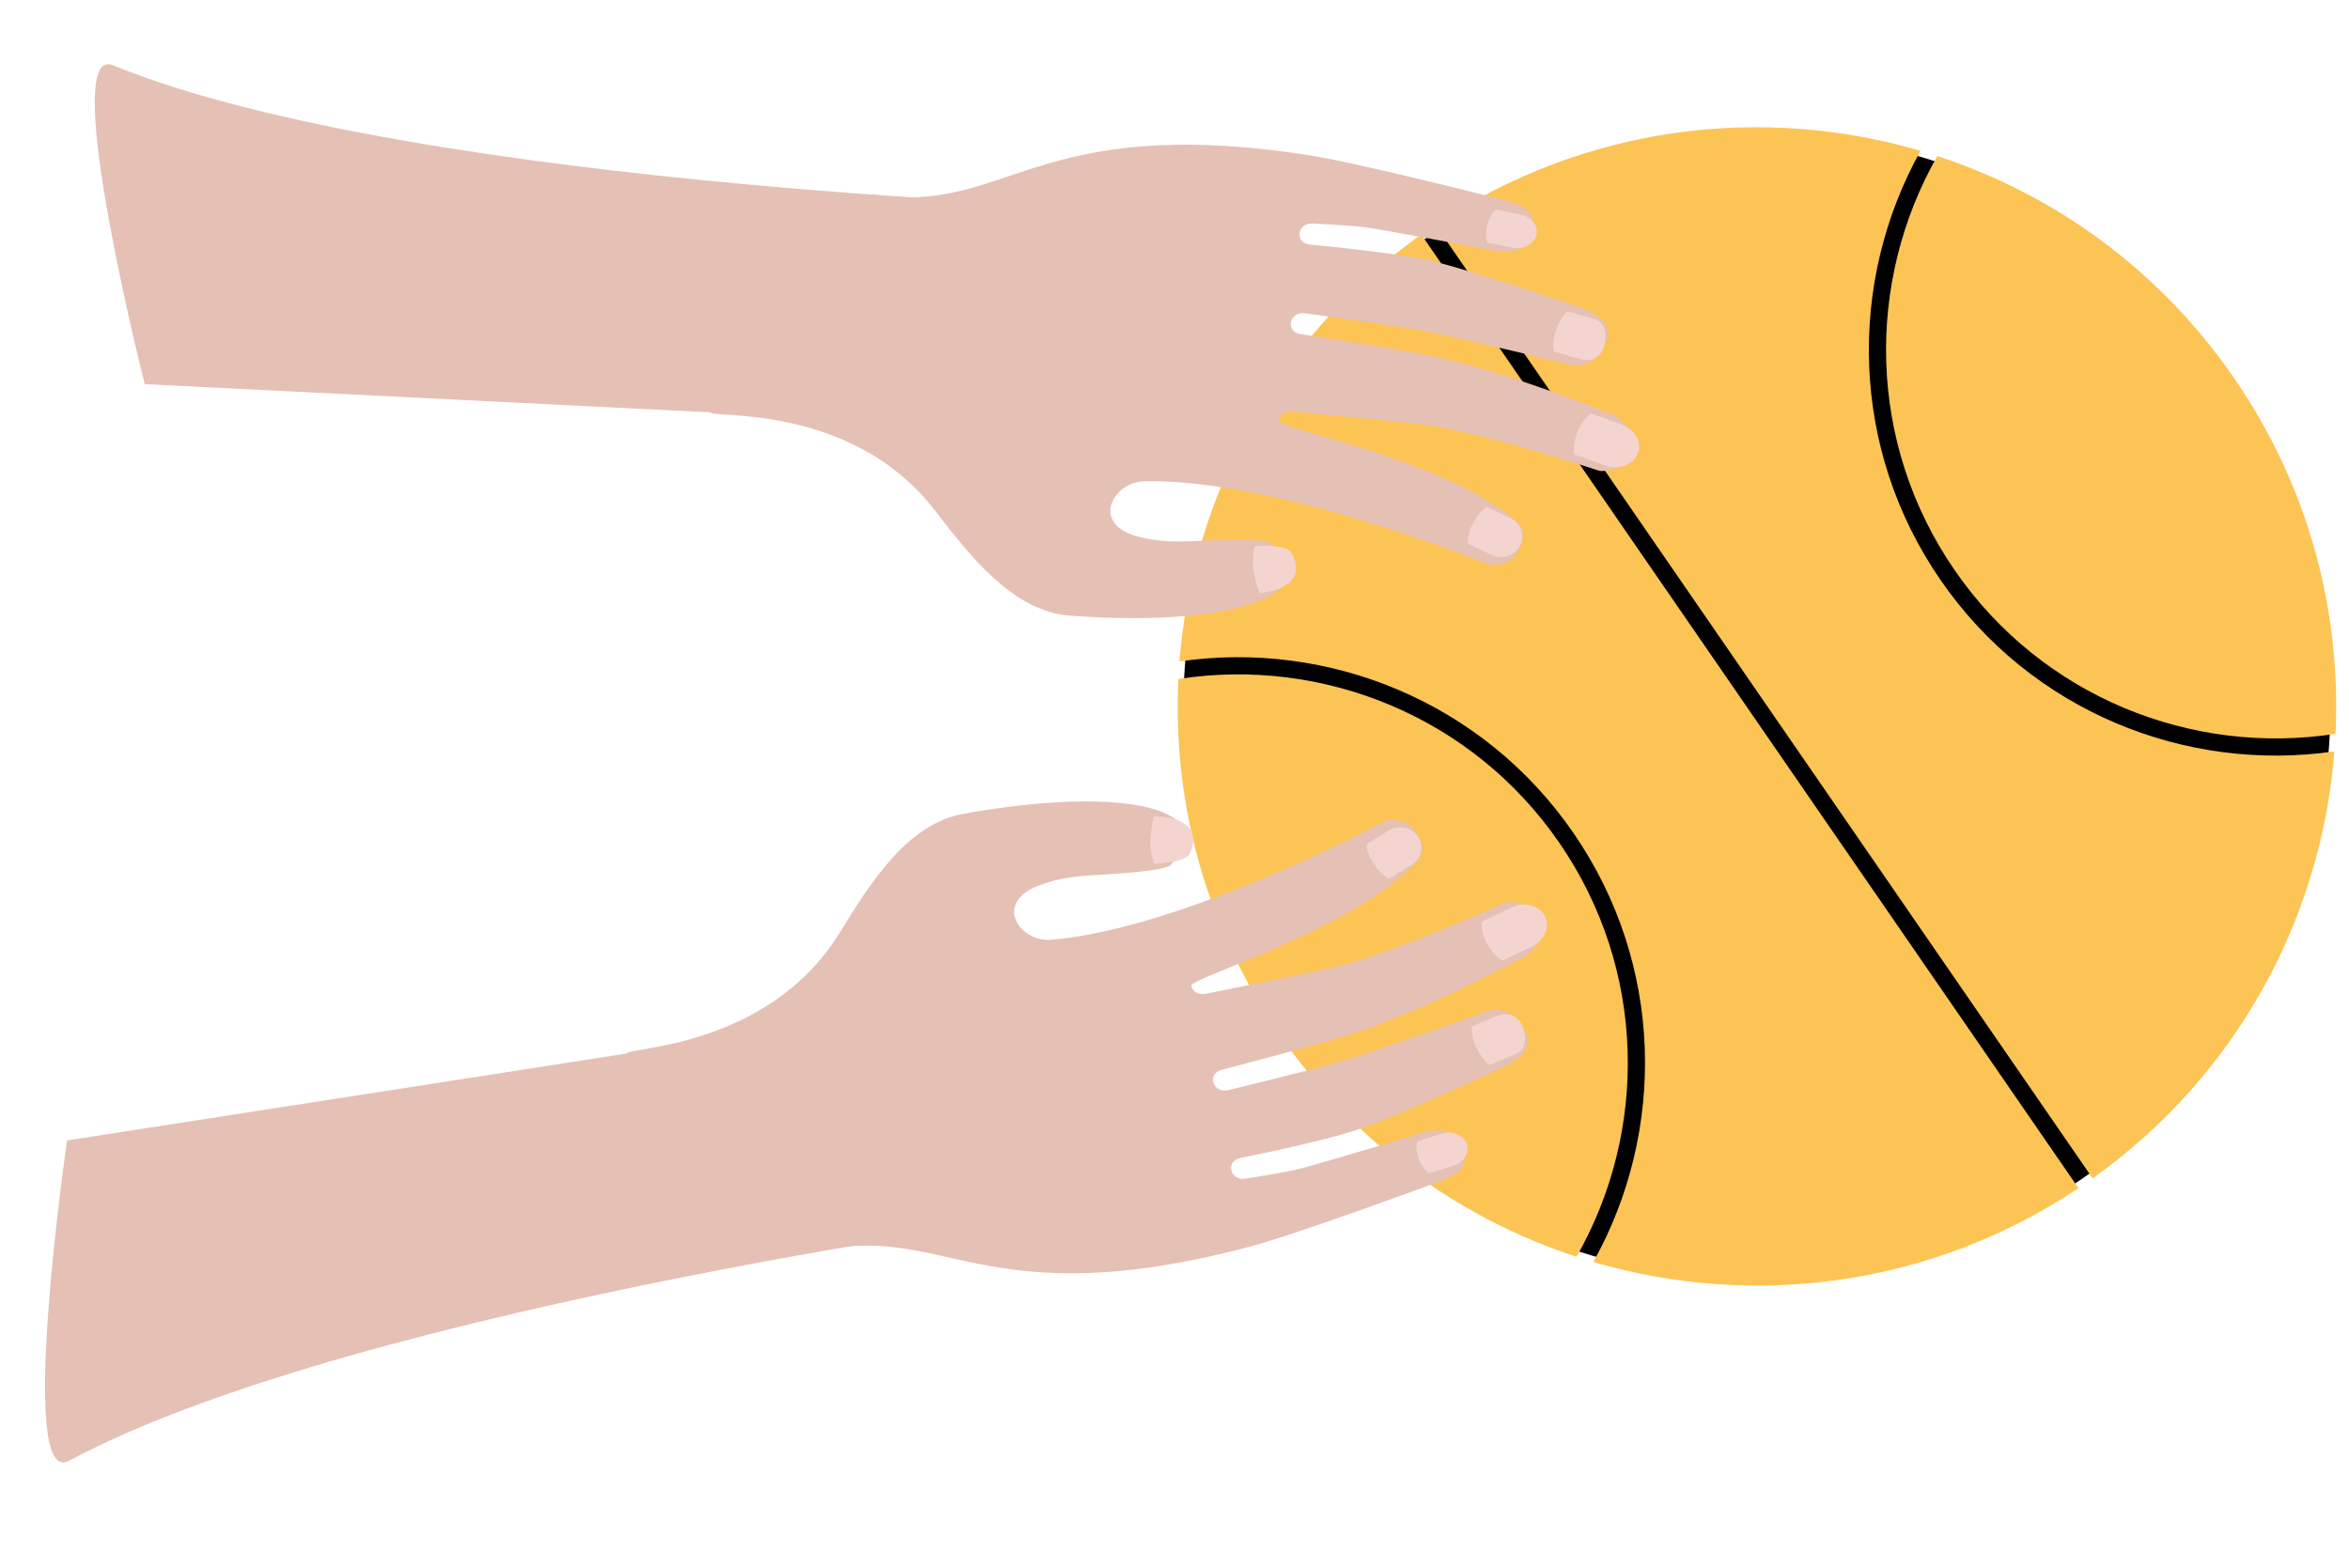 <?xml version="1.0" encoding="utf-8"?>
<!-- Generator: Adobe Illustrator 16.0.0, SVG Export Plug-In . SVG Version: 6.00 Build 0)  -->
<!DOCTYPE svg PUBLIC "-//W3C//DTD SVG 1.1//EN" "http://www.w3.org/Graphics/SVG/1.1/DTD/svg11.dtd">
<svg version="1.1" id="Layer_1" xmlns="http://www.w3.org/2000/svg" xmlns:xlink="http://www.w3.org/1999/xlink" x="0px" y="0px"
	 width="408.6px" height="272.7px" viewBox="0 0 408.6 272.7" enable-background="new 0 0 408.6 272.7" xml:space="preserve">
<g>
	<g>
		<circle cx="305.613" cy="122.891" r="99.756"/>
		<g>
			<path fill="#FCC454" d="M274.234,218.634c12.479-21.895,12.216-49.941-3.014-72.044c-15.23-22.102-41.346-32.334-66.246-28.47
				c-1.025,21.277,4.655,43.046,17.674,61.94C235.668,198.955,253.989,212.015,274.234,218.634z"/>
			<path fill="#FCC454" d="M340.004,99.193c15.231,22.103,41.347,32.335,66.248,28.472c1.024-21.278-4.655-43.047-17.676-61.942
				C375.558,46.83,357.237,33.77,336.99,27.152C324.514,49.044,324.775,77.09,340.004,99.193z"/>
			<path fill="#FCC454" d="M337.54,100.89c-15.77-22.885-16.167-51.87-3.469-74.646c-27.683-8.133-58.605-4.365-84.384,12.85
				l114.314,165.896c25.266-17.957,39.8-45.513,42.057-74.276C380.255,134.471,353.311,123.776,337.54,100.89z"/>
			<path fill="#FCC454" d="M205.167,115.069c25.803-3.755,52.748,6.939,68.518,29.825c15.771,22.884,16.168,51.87,3.469,74.646
				c27.685,8.133,58.607,4.364,84.385-12.85L247.223,40.793C221.958,58.751,207.424,86.306,205.167,115.069z"/>
		</g>
	</g>
	<g>
		<g>
			<g>
				<path fill="#E5C0B5" d="M203.683,150.396c-0.669,0.97-6.802,1.476-14.001,1.884c-5.432,0.307-8.289,1.529-8.486,1.598
					c-8.761,2.947-3.838,10.065,1.576,9.62c23.277-1.905,58.159-20.661,58.159-20.661c2.934-0.515,4.786,0.24,6.189,3.425
					c1.285,2.913-1.74,4.653-3.893,6.538c-10.985,9.614-36.284,17.552-36.027,18.656c0.252,1.102,1.301,1.646,2.402,1.451
					c0,0,11.229-2.21,21.838-4.495c9.92-2.14,30.391-11.389,30.391-11.389c2.927-0.512,5.803,1.253,6.573,4.611
					c0.384,1.675-2.825,5.096-4.283,5.353c0,0-15.736,8.502-28.295,12.651c-5.702,1.883-23.189,6.452-23.189,6.452
					c-1.101,0.194-1.827,1.046-1.574,2.15c0.255,1.098,1.302,1.642,2.402,1.449c0,0,15.479-3.714,20.739-5.318
					c6.106-1.858,24.727-8.538,24.727-8.538c2.925-0.512,4.064,0.302,6.05,3.112c2.203,3.113-0.742,5.382-3.76,6.854
					c0,0-18.265,8.39-24.453,10.521c-5.18,1.782-15.074,3.94-20.999,5.127c-1.092,0.217-1.829,1.044-1.574,2.145
					c0.257,1.104,1.301,1.644,2.401,1.451c0,0,6.838-1.024,9.396-1.692c5.366-1.396,22.31-6.549,22.31-6.549
					c2.929-0.512,5.536,0.093,6.31,3.455c0.729,3.162-1.052,3.917-4.292,5.312c0,0-24.398,9.049-32.952,11.314
					c-47.037,12.457-53.184-4.828-76.135,1.08c-3.101,0.8-5.979-6.329-9.924-7.211c-5.984-1.341,9.923-12.998,7.92-22.179
					c-0.555-2.546-30.152-4.027-30.156-5.306c-0.001-1.114,24.591-0.823,37.066-21.115c5.019-8.169,11.554-18.793,21.383-20.562
					C196.882,136.295,212.865,141.258,203.683,150.396z"/>
			</g>
		</g>
		<path fill="#F4D4CE" d="M241.634,152.862l3.937-2.436c1.688-1.044,2.174-3.231,1.078-4.886l0,0
			c-1.092-1.654-3.353-2.15-5.039-1.106l-3.938,2.436c0,0,0.04,1.531,1.284,3.423C240.297,152.322,241.634,152.862,241.634,152.862z
			"/>
		<path fill="#F4D4CE" d="M261.354,167.12l5.146-2.481c2.21-1.063,3.193-3.449,2.2-5.318l0,0c-0.994-1.873-3.593-2.533-5.802-1.466
			l-5.145,2.479c0,0-0.24,1.688,0.897,3.831C259.87,166.457,261.354,167.12,261.354,167.12z"/>
		<path fill="#F4D4CE" d="M259.138,185.251l4.407-1.819c1.89-0.781,2.011-2.59,1.426-4.522c-0.647-2.154-2.647-2.962-4.535-2.181
			l-4.41,1.819c0,0-0.2,1.558,0.781,3.674C257.858,184.491,259.138,185.251,259.138,185.251z"/>
		<path fill="#F4D4CE" d="M248.578,204.15l4.258-1.359c1.832-0.584,2.854-2.3,2.282-3.842l0,0c-0.575-1.534-2.519-2.311-4.347-1.727
			l-4.264,1.356c0,0-0.368,1.271,0.285,3.023C247.493,203.492,248.578,204.15,248.578,204.15z"/>
		<path fill="#E5C0B5" d="M11.964,254.139c-9.108,4.875-0.296-55.736-0.296-55.736l166.15-25.815l8.792,38.21
			C186.61,210.797,62.748,226.959,11.964,254.139z"/>
		<path fill="#F4D4CE" d="M206.987,148.481c-0.684,1.616-6.226,1.789-6.226,1.789s-0.808-2.2-0.672-4.075
			c0.218-2.981,0.659-4.16,0.659-4.16S209.834,141.736,206.987,148.481z"/>
	</g>
	<g>
		<g>
			<g>
				<path fill="#E5C0B5" d="M221.145,94.577c-0.765-0.896-6.917-0.761-14.123-0.417c-5.43,0.26-8.4-0.656-8.605-0.706
					c-9.019-2.018-4.865-9.612,0.567-9.732c23.347-0.529,59.995,14.494,59.995,14.494c2.968,0.205,4.735-0.737,5.798-4.05
					c0.975-3.03-2.217-4.446-4.553-6.098c-11.926-8.417-37.914-13.677-37.772-14.804c0.136-1.124,1.119-1.771,2.236-1.693
					c0,0,11.398,1.028,22.189,2.197c10.087,1.094,31.411,8.161,31.411,8.161c2.962,0.205,5.638-1.851,6.054-5.271
					c0.213-1.704-3.339-4.772-4.815-4.876c0,0-16.537-6.818-29.458-9.636c-5.867-1.279-23.736-4.003-23.736-4.003
					c-1.114-0.077-1.924-0.851-1.788-1.973c0.138-1.12,1.122-1.771,2.237-1.693c0,0,15.782,2.082,21.179,3.13
					c6.269,1.215,25.482,5.917,25.482,5.917c2.964,0.204,4.013-0.724,5.692-3.725c1.867-3.33-1.3-5.275-4.45-6.425
					c0,0-19.043-6.443-25.416-7.918c-5.336-1.233-15.403-2.348-21.42-2.909c-1.109-0.106-1.927-0.849-1.789-1.971
					c0.139-1.121,1.123-1.771,2.24-1.693c0,0,6.902,0.307,9.516,0.705c5.48,0.828,22.871,4.188,22.871,4.188
					c2.967,0.205,5.499-0.668,5.917-4.092c0.396-3.222-1.456-3.786-4.822-4.836c0,0-25.211-6.457-33.949-7.82
					c-48.083-7.49-52.396,10.34-75.836,6.853c-3.166-0.469-5.289,6.917-9.121,8.206c-5.808,1.957,11.227,11.895,10.188,21.235
					c-0.284,2.59-29.567,7.146-29.438,8.416c0.114,1.108,24.543-1.74,39.063,17.143c5.844,7.598,13.446,17.484,23.408,18.22
					C215.849,109.309,231.23,102.707,221.145,94.577z"/>
			</g>
		</g>
		<path fill="#F4D4CE" d="M258.63,88.173l4.172,2.011c1.787,0.862,2.496,2.986,1.581,4.748l0,0c-0.914,1.76-3.11,2.486-4.897,1.624
			l-4.171-2.01c0,0-0.12-1.53,0.925-3.539C257.358,88.849,258.63,88.173,258.63,88.173z"/>
		<path fill="#F4D4CE" d="M276.761,71.937l5.379,1.933c2.309,0.826,3.533,3.095,2.74,5.061l0,0c-0.792,1.966-3.31,2.892-5.615,2.061
			l-5.375-1.931c0,0-0.416-1.653,0.492-3.901C275.353,72.751,276.761,71.937,276.761,71.937z"/>
		<path fill="#F4D4CE" d="M272.667,54.135l4.574,1.351c1.959,0.581,2.269,2.365,1.89,4.35c-0.422,2.208-2.324,3.221-4.284,2.641
			l-4.577-1.351c0,0-0.358-1.526,0.396-3.734C271.475,55.024,272.667,54.135,272.667,54.135z"/>
		<path fill="#F4D4CE" d="M260.2,36.438l4.375,0.91c1.882,0.388,3.077,1.989,2.669,3.583l0,0c-0.411,1.587-2.264,2.559-4.146,2.169
			l-4.378-0.903c0,0-0.498-1.226-0.031-3.039C259.188,37.208,260.2,36.438,260.2,36.438z"/>
		<path fill="#F4D4CE" d="M224.63,96.134c-0.847-1.534-6.376-1.13-6.376-1.13s-0.577,2.271-0.245,4.125
			c0.527,2.941,1.09,4.067,1.09,4.067S228.164,102.548,224.63,96.134z"/>
		<path fill="#E5C0B5" d="M19.662,11.363c-9.565-3.901,5.514,55.465,5.514,55.465l167.933,8.37l4.767-38.917
			C197.875,36.281,73.004,33.106,19.662,11.363z"/>
	</g>
</g>
</svg>
